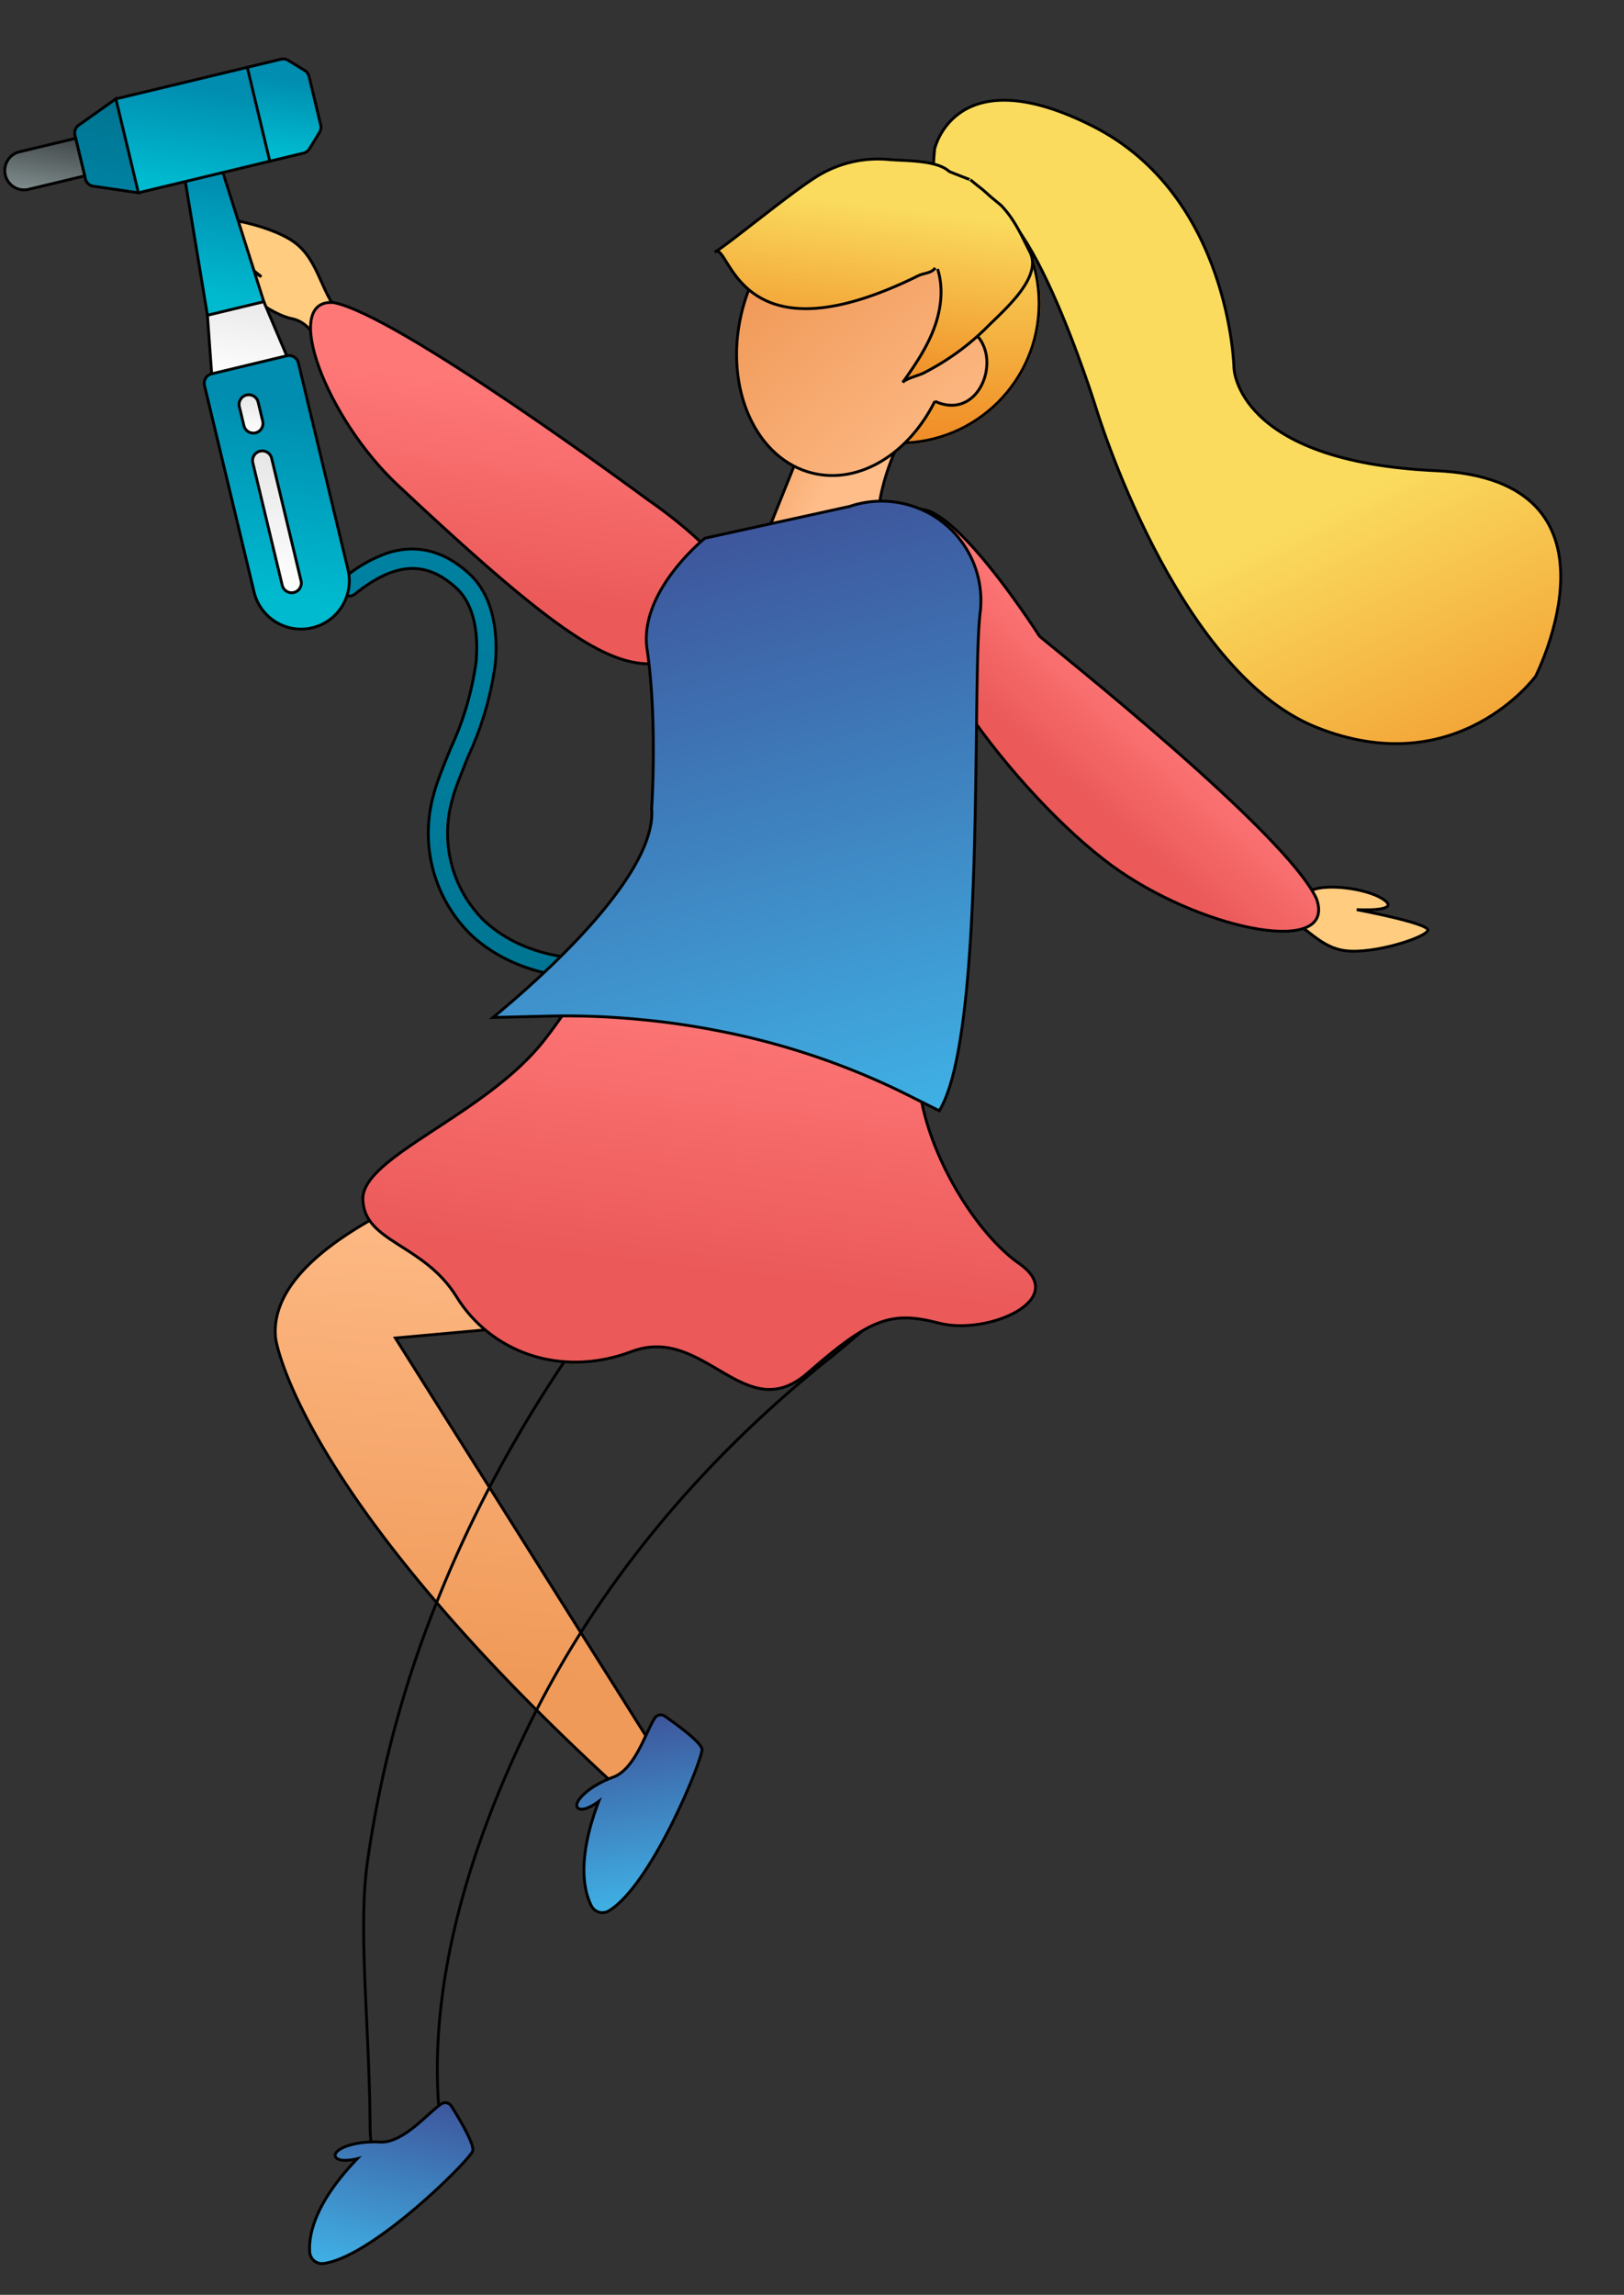 <svg xmlns="http://www.w3.org/2000/svg" xmlns:xlink="http://www.w3.org/1999/xlink" width="569.999" height="805.228" viewBox="0 0 569.999 805.228">
  <rect x="0" y="0" width="569.999" height="805.228" fill="#333333" stroke="none"/>
  <defs>
    <linearGradient id="linear-gradient" x1="0.5" x2="0.5" y2="1" gradientUnits="objectBoundingBox">
      <stop offset="0" stop-color="#0081a1"/>
      <stop offset="1" stop-color="#007491"/>
    </linearGradient>
    <linearGradient id="linear-gradient-2" x1="0.626" y1="0.043" x2="0.533" y2="1.149" gradientUnits="objectBoundingBox">
      <stop offset="0" stop-color="#fadb5d"/>
      <stop offset="0.23" stop-color="#fadb5d"/>
      <stop offset="0.564" stop-color="#fadb5d"/>
      <stop offset="0.97" stop-color="#f08e28"/>
      <stop offset="1" stop-color="#f08e28"/>
    </linearGradient>
    <linearGradient id="linear-gradient-3" x1="0.5" x2="0.5" y2="1" gradientUnits="objectBoundingBox">
      <stop offset="0.23" stop-color="#fadb5d"/>
      <stop offset="0.97" stop-color="#f08e28"/>
    </linearGradient>
    <linearGradient id="linear-gradient-4" x1="0.5" x2="0.5" y2="1" gradientUnits="objectBoundingBox">
      <stop offset="0.166" stop-color="#ff7878"/>
      <stop offset="0.78" stop-color="#eb5959"/>
    </linearGradient>
    <linearGradient id="linear-gradient-6" x1="4.318" y1="1.803" x2="3.974" y2="2.833" gradientUnits="objectBoundingBox">
      <stop offset="0.092" stop-color="#ffbd8a"/>
      <stop offset="0.844" stop-color="#f09a59"/>
    </linearGradient>
    <linearGradient id="linear-gradient-7" x1="3.084" y1="1.493" x2="2.211" y2="2.635" xlink:href="#linear-gradient-6"/>
    <linearGradient id="linear-gradient-9" x1="0.5" y1="0" x2="0.5" y2="1" xlink:href="#linear-gradient-6"/>
    <linearGradient id="linear-gradient-10" x1="0.5" x2="0.5" y2="1" gradientUnits="objectBoundingBox">
      <stop offset="0" stop-color="#3e569c"/>
      <stop offset="1" stop-color="#3fb1e5"/>
    </linearGradient>
    <linearGradient id="linear-gradient-15" x1="0.5" y1="1" x2="0.5" gradientUnits="objectBoundingBox">
      <stop offset="0" stop-color="#fff"/>
      <stop offset="1" stop-color="#e6e6e6"/>
    </linearGradient>
    <linearGradient id="linear-gradient-16" x1="0.5" y1="1" x2="0.5" gradientUnits="objectBoundingBox">
      <stop offset="0.106" stop-color="#00bacf"/>
      <stop offset="0.809" stop-color="#008db0"/>
    </linearGradient>
    <linearGradient id="linear-gradient-20" y1="1" y2="0" xlink:href="#linear-gradient"/>
    <linearGradient id="linear-gradient-21" x1="0.5" y1="1" x2="0.5" gradientUnits="objectBoundingBox">
      <stop offset="0" stop-color="#7f8c8d"/>
      <stop offset="1" stop-color="#404647"/>
    </linearGradient>
  </defs>
  <g id="Group_4005" data-name="Group 4005" transform="translate(-1293.342 -6866.037)">
    <path id="Path_4751" data-name="Path 4751" d="M33.623.267A48.744,48.744,0,0,0,15.288,1.831,3.394,3.394,0,1,0,16.9,8.424c17.389-4.247,27.585-.178,33.055,13.192,3.821,9.39-1.266,20.518-4.636,26.319A105.684,105.684,0,0,1,24.255,71.8c-2.613,2.427-5.234,4.862-7.789,7.381a66.312,66.312,0,0,0-4.9,5.346,49.886,49.886,0,0,0-8.447,49.3c7.546,19.053,27.553,33.75,50.967,37.44l.057.008a3.394,3.394,0,1,0,1-6.713c-21.085-3.323-39.037-16.371-45.733-33.244A43.034,43.034,0,0,1,16.8,88.83a61.2,61.2,0,0,1,4.423-4.817c2.5-2.469,5.072-4.853,7.631-7.234A112.384,112.384,0,0,0,51.177,51.347c3.988-6.869,9.949-20.191,5.043-32.28C50.911,6.056,41.987,1.443,33.623.268Zm0,0" transform="translate(1399.119 7073.935) rotate(-25)" stroke="#000" stroke-width="1" fill="url(#linear-gradient)"/>
    <g id="Group_3926" data-name="Group 3926" transform="translate(1272.491 6866.877)">
      <g id="Group_769" data-name="Group 769" transform="translate(64.19)">
        <path id="Path_3186" data-name="Path 3186" d="M43.6,3.579S70.58-15.6,90.129,34.82s-19.939,96.214-19.939,96.214-21.5,24.853,28.541,74.2-22.285,77.041-22.285,77.041-45.744,9.586-69.2-38.342S24.834,109.02,24.834,109.02,61.977,28.429,39.3,27.719,43.6,3.579,43.6,3.579Z" transform="translate(249.927 77.868) rotate(-42)" stroke="#000" stroke-width="1" fill="url(#linear-gradient-2)"/>
        <g id="Ellipse_127" data-name="Ellipse 127" transform="translate(222.869 56.123)" stroke="#000" stroke-width="1" fill="url(#linear-gradient-3)">
          <circle cx="49.5" cy="49.5" r="49.5" stroke="none"/>
          <circle cx="49.5" cy="49.5" r="49" fill="none"/>
        </g>
        <g id="Group_745" data-name="Group 745" transform="translate(0 25.778)">
          <g id="Group_556" data-name="Group 556" transform="translate(33.61 0) rotate(7)">
            <g id="Group_552" data-name="Group 552" transform="translate(-0.146 11.078)">
              <g id="Group_504" data-name="Group 504" transform="translate(0 0)">
                <path id="Path_54" data-name="Path 54" d="M0,14.023s8.182,1.651,12.582-3.571S29.481-.518,35.429.119s-6.7,8.163-6.7,8.163,23.511-10.139,24.7-8-10.932,17.763-20.186,22.3-18.9-.794-28.865,2.457Z" transform="matrix(0.891, 0.454, -0.454, 0.891, 410.238, 210.229)" fill="#ffcc80" stroke="#000" stroke-width="1"/>
                <path id="Path_55" data-name="Path 55" d="M.01,41.095s9.01-2.6,10.636-9.985S21.664,11.652,27.918,9.21,25.55,20.646,25.55,20.646,43.591-1.4,45.886.083s-1.507,23-8.323,32.2S18.365,41.276,10.176,49.6Z" transform="translate(6.52 85.253) rotate(-98)" fill="#ffcc80" stroke="#000" stroke-width="1"/>
                <path id="Path_59" data-name="Path 59" d="M62.664,8.059c5.1,0,110.209-6.805,133.944,3.376C215.262,21.6,176.26,45.353,138.949,50.442,101.656,55.548,23.661,43.686,3.322,14.84-17.017-13.988,62.664,8.059,62.664,8.059Z" transform="matrix(0.819, 0.574, -0.574, 0.819, 263.153, 106.397)" stroke="#000" stroke-width="1" fill="url(#linear-gradient-4)"/>
                <path id="Path_60" data-name="Path 60" d="M125.266,55.379C121.286,53.117,29.454,1.319,7,0-11.479.94,9.421,40.5,37.107,60.744c85.064,62.164,91.953,57.864,118.9,40.825C182.968,84.547,125.266,55.379,125.266,55.379Z" transform="translate(42.595 62.985)" stroke="#000" stroke-width="1" fill="url(#linear-gradient-4)"/>
                <g id="Group_554" data-name="Group 554" transform="translate(286.587 12.357) rotate(98)">
                  <g id="Group_24" data-name="Group 24" transform="translate(0 0)">
                    <path id="Path_99" data-name="Path 99" d="M0,4.285S23.565,9.343,38.044.009c0,0,17.917,23.143,5.931,40.893l-27.2-3.283S5.951,15.615,0,4.285Z" transform="translate(79.947 18.991)" stroke="#000" stroke-width="1" fill="url(#linear-gradient-6)"/>
                    <path id="Path_100" data-name="Path 100" d="M49.938,88.3C23.047,89.163.7,73.134.028,52.493c-.6-18.341,16.13-34.124,38.732-38.024h-.132s-7.892-5.53.694-11.634S64.392.448,61.947,14.751h-.016c20.02,4.071,34.922,17.809,35.472,34.6C98.079,70,76.827,87.428,49.938,88.3Z" transform="translate(0 0)" stroke="#000" stroke-width="1" fill="url(#linear-gradient-7)"/>
                  </g>
                </g>
              </g>
            </g>
            <path id="Path_3033" data-name="Path 3033" d="M78.35,36.629c3,6.558,2.954,14.195,1.206,21.194s-5.085,13.487-8.527,19.83c.783-1.446,5.374-3.178,6.842-4.17a88.546,88.546,0,0,0,7.561-5.7A86.561,86.561,0,0,0,98.08,54.717c5.195-6.686,17.3-19.7,11.683-27.966-3.754-5.527-6.56-10.5-11.944-14.948-.17-.143-3.841-2.448-4.25-2.738-4.332-3.071-2.953-1.907-7.618-4.933.15.1-7.64-1.907-7.745-1.982C73.245-1.389,62.326.428,56.325.6A40.617,40.617,0,0,0,33.231,8.855c-8.325,6.3-29.436,28.778-33.241,31.4,4.834-4.977,11.8,39.014,71.948-.488,1.876-1.234,4.573-1.4,5.515-3.441" transform="translate(180.17 -0.082)" stroke="#000" stroke-width="1" fill="url(#linear-gradient-3)"/>
          </g>
          <g id="Group_609" data-name="Group 609" transform="matrix(0.996, 0.087, -0.087, 0.996, 60.788, 353.488)">
            <path id="Path_106" data-name="Path 106" d="M135.8,237.978c-11.987-9.146-22.923-17.918-32.912-26.3-14.756-12.372-27.4-23.887-38.22-34.533C7.395,121.046.438,89.863.438,89.863-6.837,52.346,78.19,17.39,129.135,0a226.68,226.68,0,0,1,27.049,8.3c7.08,2.621,13.7,5.5,19.811,8.479L191.1,59.4,110.677,73.8,42.3,86.065l37.328,49.16L116,183.171l26,34.255Z" transform="translate(0 0)" stroke="#000" stroke-width="1" fill="url(#linear-gradient-9)"/>
            <path id="Path_3148" data-name="Path 3148" d="M33.271.9A2.515,2.515,0,0,1,36.95.714c3.3,3.152,11.105,10.89,11.068,13.477C47.978,17.231,22.971,58.856,6.6,65.2a4.337,4.337,0,0,1-5.585-2.955C-.684,56.882-1.537,45.53,9.36,26.6c0,0-5.774,3.131-7.552,1.2S5.989,20.905,15.7,19C23.7,17.431,29.4,5.251,33.271.9Z" transform="translate(112.064 218.3) rotate(-14)" stroke="#000" stroke-width="1" fill="url(#linear-gradient-10)"/>
          </g>
          <g id="Group_610" data-name="Group 610" transform="matrix(0.996, 0.087, -0.087, 0.996, 98.573, 365.533)">
            <g id="Group_85" data-name="Group 85" transform="translate(9.67 0)">
              <g id="Group_84" data-name="Group 84" transform="translate(0)">
                <path id="Path_108" data-name="Path 108" d="M51.959,209.982c.846-2.223,1.7-4.4,2.6-6.6q5.915-14.566,13.114-28.509c19.851-38.489,46.677-73.13,78.172-103.208a323.8,323.8,0,0,0,29.4-31.875A214.281,214.281,0,0,0,127.67,8.479C121.559,5.5,114.939,2.621,107.859,0c-6.132,10.718-9.445,13.015-9.445,13.015A526.519,526.519,0,0,0,62.352,65.5,468.034,468.034,0,0,0,31.3,126.928,428.682,428.682,0,0,0,16.342,168.85,392.054,392.054,0,0,0,.128,261.982c-1.145,23.587,5.694,56.447,8.982,91.163a53.25,53.25,0,0,0,3.112,13.932l21.358-16.8C24.487,305,34.955,254.541,51.959,209.982Z" stroke="#000" stroke-width="1" fill="url(#linear-gradient-9)"/>
              </g>
            </g>
            <path id="Path_3147" data-name="Path 3147" d="M33.271.9A2.515,2.515,0,0,1,36.95.714c3.3,3.152,11.105,10.89,11.068,13.477C47.978,17.231,22.971,58.856,6.6,65.2a4.337,4.337,0,0,1-5.585-2.955C-.684,56.882-1.537,45.531,9.36,26.6c0,0-5.774,3.131-7.552,1.2S5.989,20.905,15.7,19C23.7,17.431,29.4,5.251,33.271.9Z" transform="matrix(0.988, 0.156, -0.156, 0.988, 10.241, 337.708)" stroke="#000" stroke-width="1" fill="url(#linear-gradient-10)"/>
          </g>
          <path id="Path_3142" data-name="Path 3142" d="M177.368,6.347s11.514,9.212,10.363,34.534S211.9,100.738,231.477,111.1s-8.06,26.474-25.331,24.171-24.171,1.152-43.737,23.029-37.988-12.666-62.168,0-49.5,5.757-63.311-11.514S2.4,131.826.092,116.858s39.14-34.534,56.4-63.311S73.766,7.5,84.12,1.741,177.368,6.347,177.368,6.347Z" transform="translate(98.175 278.283) rotate(7)" stroke="#000" stroke-width="1" fill="url(#linear-gradient-4)"/>
          <path id="Path_3143" data-name="Path 3143" d="M201.93,50.216c-5.8,14.332-18.33,65.965-32.452,108.361-8.7,26.049-17.978,48.557-26.648,56.766L132,205.752a258.759,258.759,0,0,0-57.718-38.005c-7.434-3.612-15.467-7.115-24.067-10.3a268.993,268.993,0,0,0-32.8-10.049L0,143.185c17.236-7.82,68.442-32.842,72.762-56.41,0,0,9.978-29.2,12.916-54.394C88.012,12,115.368,0,115.368,0l51.951,2.372a34.88,34.88,0,0,1,34.61,47.845Z" transform="translate(92.642 192.095) rotate(-15)" stroke="#000" stroke-width="1" fill="url(#linear-gradient-10)"/>
        </g>
      </g>
      <g id="tooth-drill" transform="translate(30.796 5.643) rotate(9)">
        <path id="Path_3552" data-name="Path 3552" d="M29.728,21.948,21.9,33.938,4.682,32.3,0,12.242,4.926,0,18.8,4.437Zm0,0" transform="translate(78.379 80.785)" stroke="#000" stroke-width="1" fill="url(#linear-gradient-15)"/>
        <path id="Path_3553" data-name="Path 3553" d="M2.093,10.634,27.139.26A3.393,3.393,0,0,1,31.572,2.1L60.1,70.968A16.946,16.946,0,1,1,28.788,83.941L.258,15.063a3.392,3.392,0,0,1,1.835-4.429Zm0,0" transform="translate(80.954 102.459)" stroke="#000" stroke-width="1" fill="url(#linear-gradient-16)"/>
        <path id="Path_3554" data-name="Path 3554" d="M33.8,51.1,15,58.9,0,13.769,1.263,0l11.26,8.575Zm0,0" transform="translate(63.379 34.123)" stroke="#000" stroke-width="1" fill="url(#linear-gradient-16)"/>
        <path id="Path_3555" data-name="Path 3555" d="M56.8,31.308,12.967,49.464.2,36.853,0,18.158,43.829,0,57.042,12.883Zm0,0" transform="translate(34.749 4.906)" stroke="#000" stroke-width="1" fill="url(#linear-gradient-16)"/>
        <path id="Path_3556" data-name="Path 3556" d="M0,4.906,11.227.257a3.392,3.392,0,0,1,2.593,0L20.081,2.85a3.39,3.39,0,0,1,1.836,1.835l6.7,16.192a3.392,3.392,0,0,1,0,2.593L26.02,29.731a3.387,3.387,0,0,1-1.836,1.833l-11.226,4.65Zm0,0" transform="translate(78.578 0)" stroke="#000" stroke-width="1" fill="url(#linear-gradient-16)"/>
        <path id="Path_3557" data-name="Path 3557" d="M25.408,31.32l-15.95.194a3.4,3.4,0,0,1-3.177-2.094L.261,14.881a3.394,3.394,0,0,1,.763-3.733L12.44,0Zm0,0" transform="translate(22.309 23.049)" stroke="#000" stroke-width="1" fill="url(#linear-gradient-20)"/>
        <path id="Path_3558" data-name="Path 3558" d="M4.2,7.782,22.984,0l5.187,12.523L9.386,20.3A6.787,6.787,0,0,1,4.191,7.761Zm0,0" transform="translate(0 38.939)" stroke="#000" stroke-width="1" fill="url(#linear-gradient-21)"/>
        <g id="Group_892" data-name="Group 892" transform="translate(94.23 118.332)">
          <path id="Path_3559" data-name="Path 3559" d="M20.254,47.494a3.4,3.4,0,0,1-3.137-2.1L.259,4.7A3.4,3.4,0,1,1,6.536,2.1L23.394,42.8a3.4,3.4,0,0,1-3.133,4.7Zm0,0" transform="translate(7.783 18.782)" stroke="#000" stroke-width="1" fill="url(#linear-gradient-15)"/>
          <path id="Path_3560" data-name="Path 3560" d="M5.99,13.052a3.391,3.391,0,0,1-3.135-2.1L.259,4.692A3.394,3.394,0,1,1,6.531,2.1L9.124,8.357a3.4,3.4,0,0,1-1.836,4.437,3.473,3.473,0,0,1-1.3.258Zm0,0" stroke="#000" stroke-width="1" fill="url(#linear-gradient-15)"/>
        </g>
      </g>
    </g>
  </g>
</svg>
